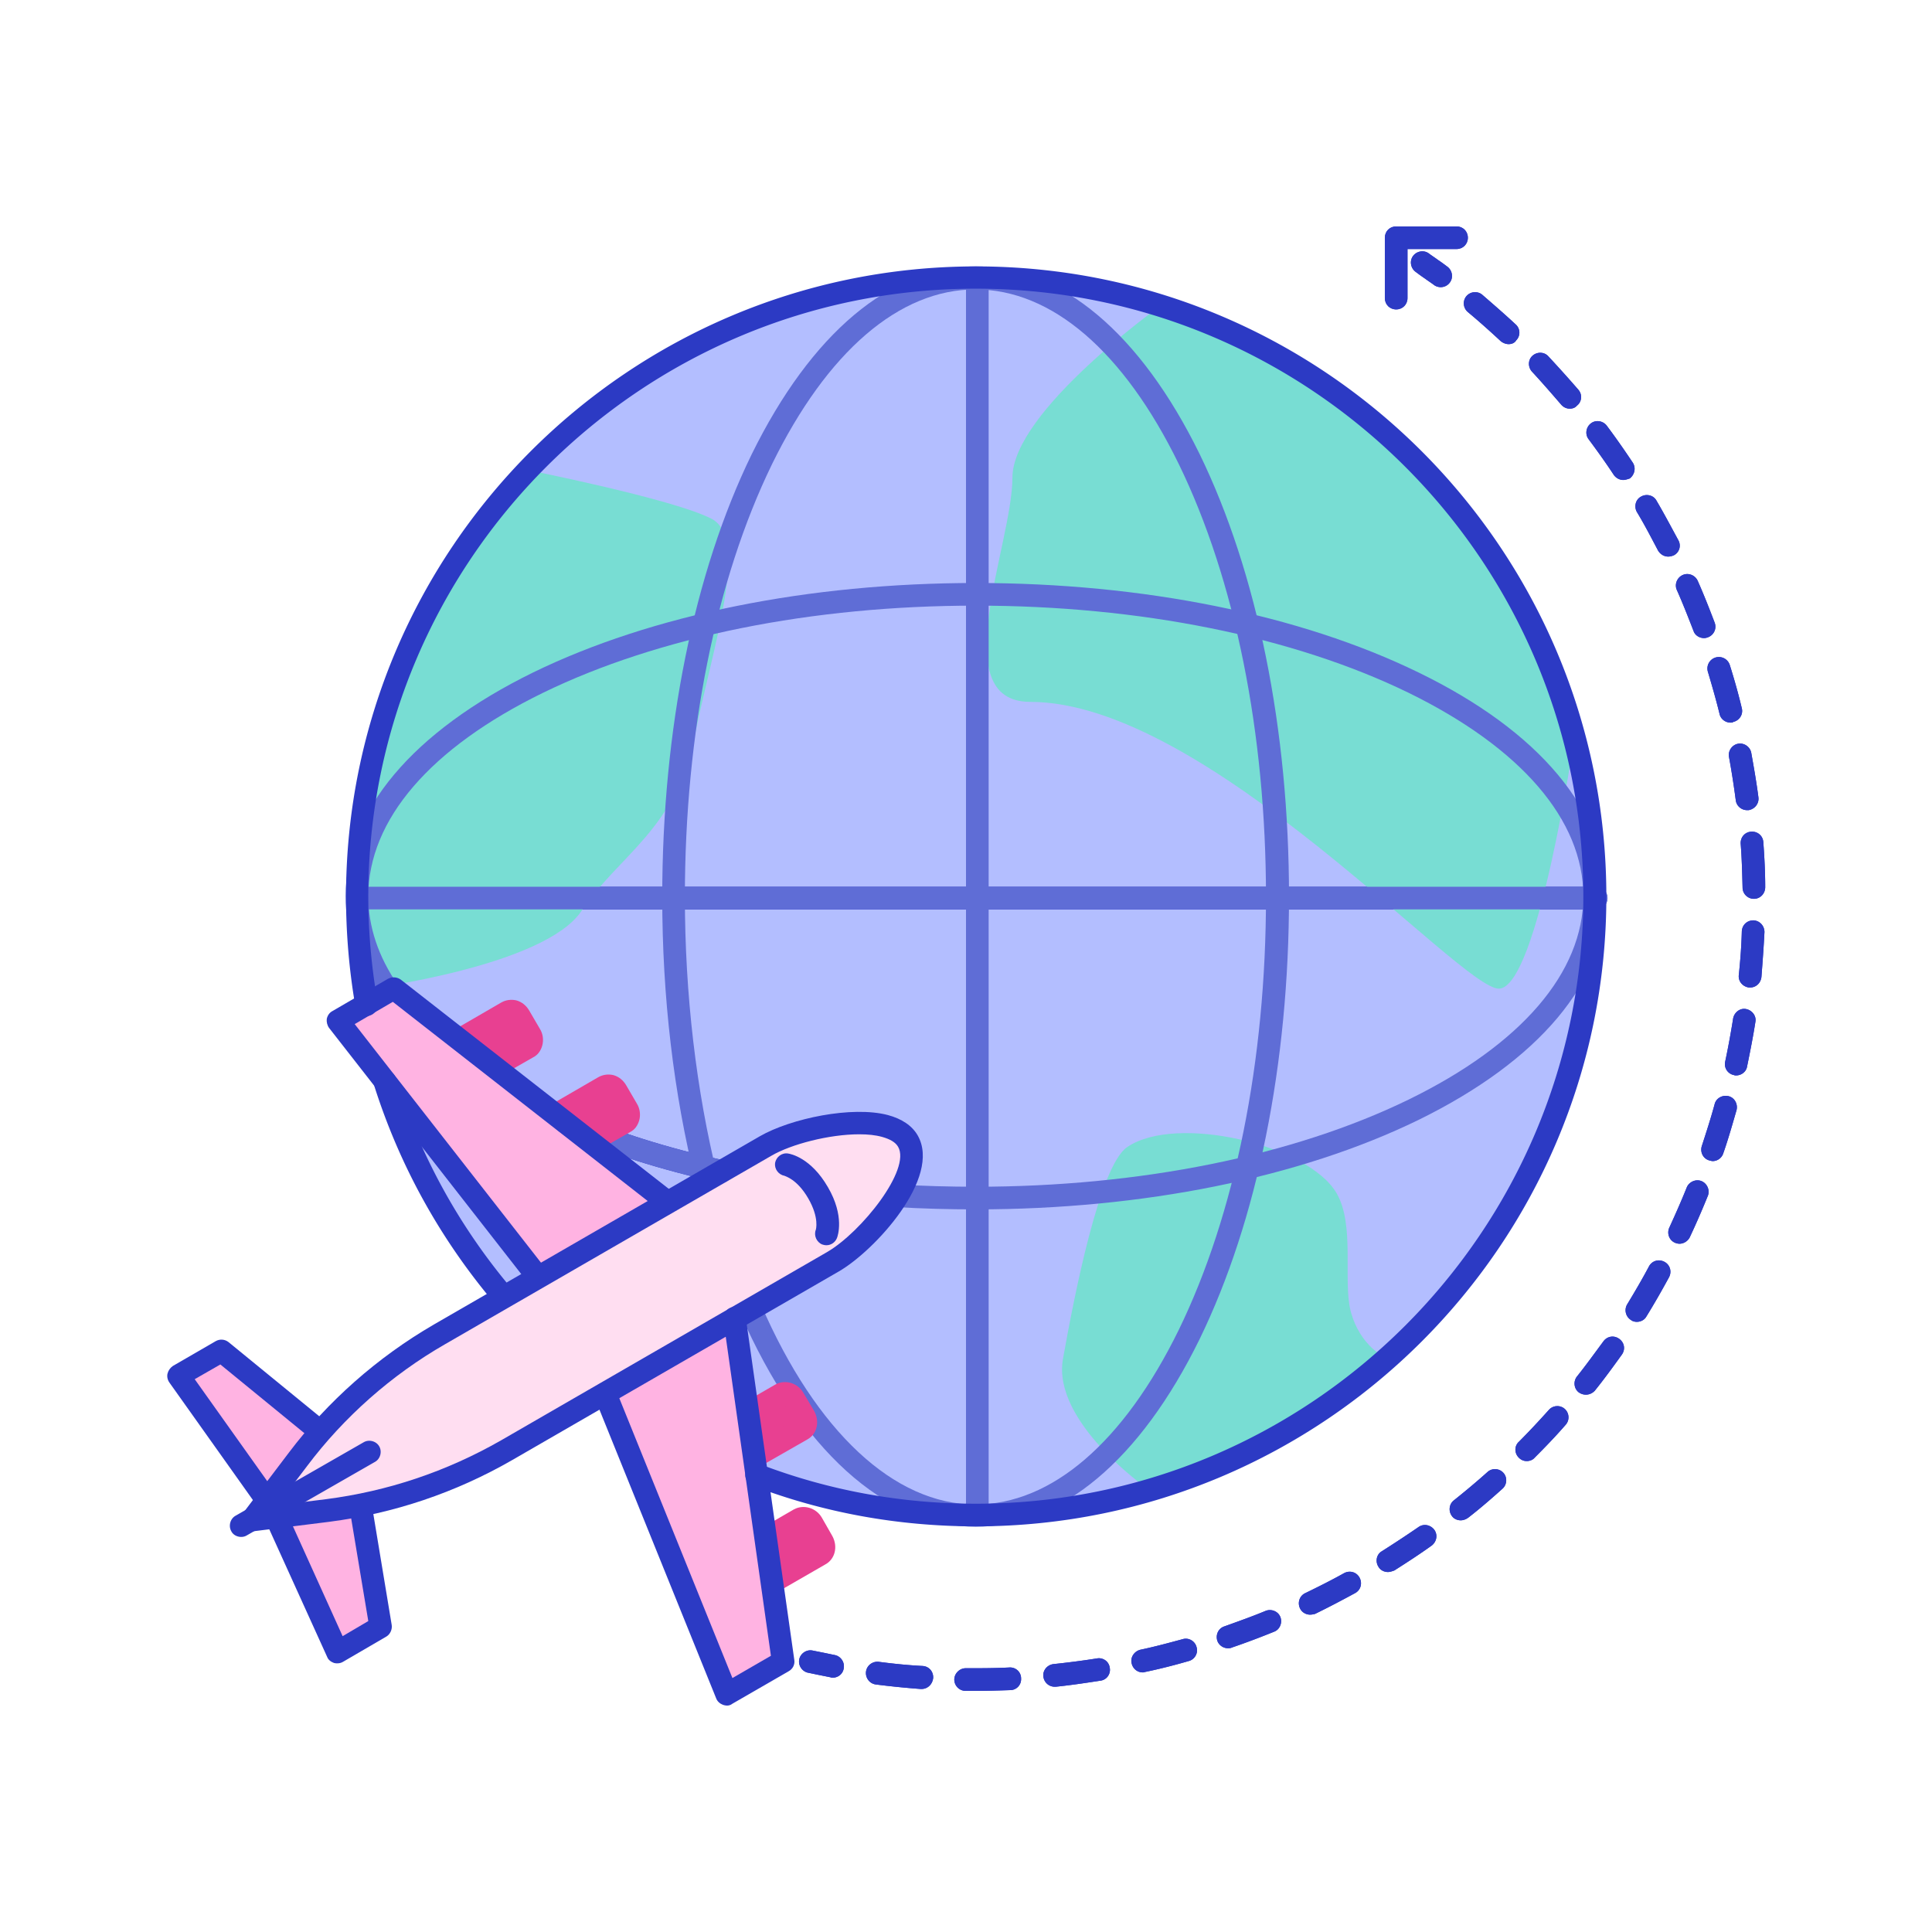 <?xml version="1.0" standalone="no"?><!DOCTYPE svg PUBLIC "-//W3C//DTD SVG 1.1//EN" "http://www.w3.org/Graphics/SVG/1.1/DTD/svg11.dtd"><svg t="1665022216247" class="icon" viewBox="0 0 1024 1024" version="1.1" xmlns="http://www.w3.org/2000/svg" p-id="12762" xmlns:xlink="http://www.w3.org/1999/xlink" width="32" height="32"><path d="M266.4 686.6c-27.8-33-49.2-71.4-62.4-113.4M255.8 676.2c-0.2-0.8-22-30-32.6-55.2-18.4-43.8-30-94-30.2-95.4-2.6-16.4-3.8-33.2-3.8-50.4 0-181.2 146.8-328 328-328s328 146.8 328 328-146.8 328-328 328c-36.8 0-72.2-6-105.2-17.2-3.8-1.2-142-97.8-145.6-99.2" fill="#B3BEFF" p-id="12763"></path><path d="M763.6 152.2c-1.2 0-2.6-0.4-3.6-1.2-1.6-1.2-3.2-2.2-4.8-3.4-1.8-1.2-3.4-2.4-5-3.6-2.6-2-3.2-5.8-1.2-8.4 2-2.6 5.8-3.2 8.4-1.2 1.6 1.2 3.2 2.2 4.8 3.4 1.8 1.2 3.4 2.4 5 3.6 2.6 2 3.2 5.8 1.2 8.4-1.2 1.6-3 2.4-4.8 2.4zM516.8 896.2h-5c-3.4 0-6-2.8-6-6s2.8-6 6-6c7.8 0 15.6 0 23.2-0.4 3.4-0.2 6.2 2.4 6.2 5.8 0.2 3.4-2.4 6.2-5.8 6.2-5.8 0.2-12.2 0.4-18.6 0.4z m-28.4-1h-0.4c-8-0.6-16-1.4-23.8-2.4-3.2-0.4-5.6-3.4-5.2-6.8 0.4-3.2 3.4-5.6 6.8-5.2 7.6 1 15.4 1.8 23.2 2.2 3.4 0.2 5.8 3 5.6 6.4-0.4 3.4-3 5.8-6.2 5.8z m70.6-1.2c-3 0-5.6-2.2-6-5.4-0.4-3.2 2-6.2 5.4-6.6 7.6-0.8 15.4-1.8 23-3 3.2-0.6 6.4 1.6 6.8 5 0.6 3.2-1.6 6.4-5 6.8-7.8 1.2-15.8 2.4-23.6 3.2h-0.6z m46.6-7.6c-2.8 0-5.2-2-5.8-4.8-0.8-3.2 1.4-6.4 4.6-7.2 7.6-1.6 15-3.6 22.4-5.6 3.2-1 6.6 1 7.4 4.2 1 3.2-1 6.6-4.2 7.4-7.6 2.2-15.4 4.2-23.2 5.8-0.4 0.2-0.8 0.2-1.2 0.2z m45.2-12.8c-2.4 0-4.8-1.6-5.6-4-1-3.2 0.6-6.6 3.8-7.6 7.2-2.6 14.6-5.2 21.8-8.2 3-1.2 6.6 0.2 7.8 3.2 1.2 3-0.2 6.6-3.2 7.8-7.4 3-14.8 5.8-22.4 8.4-0.8 0.4-1.6 0.4-2.2 0.4z m43.6-17.8c-2.2 0-4.4-1.2-5.4-3.4-1.4-3-0.2-6.6 2.8-8 7-3.4 13.8-6.8 20.6-10.6 3-1.6 6.6-0.6 8.2 2.4 1.6 3 0.6 6.6-2.4 8.2-7 3.8-14.2 7.6-21.2 11-0.8 0.2-1.8 0.4-2.6 0.4z m41.2-22.6c-2 0-4-1-5-2.8-1.8-2.8-1-6.6 1.8-8.2 6.6-4.2 13-8.4 19.4-12.8 2.8-2 6.4-1.2 8.4 1.4 2 2.8 1.2 6.4-1.4 8.4-6.4 4.6-13.2 9-19.8 13.2-1.2 0.4-2.2 0.8-3.4 0.8z m38.6-27.4c-1.8 0-3.6-0.8-4.6-2.2-2-2.6-1.6-6.4 1-8.4 6-4.8 12-9.8 17.8-15 2.4-2.2 6.2-2 8.4 0.4s2 6.2-0.4 8.4c-6 5.4-12 10.6-18.2 15.4-1.4 1-2.8 1.4-4 1.4z m35-31.4c-1.6 0-3-0.6-4.2-1.8-2.4-2.4-2.4-6.2 0-8.4 5.4-5.4 10.8-11.2 16-17 2.2-2.4 6-2.6 8.4-0.4 2.4 2.2 2.6 6 0.4 8.4-5.2 6-10.8 11.8-16.4 17.4-1 1.2-2.6 1.8-4.2 1.8z m31.4-35.2c-1.4 0-2.6-0.4-3.8-1.2-2.6-2-3-5.8-1-8.4 4.8-6 9.4-12.4 14-18.6 2-2.8 5.6-3.4 8.4-1.4 2.8 2 3.4 5.6 1.4 8.4-4.6 6.4-9.4 13-14.4 19.2-1.2 1.2-2.8 2-4.6 2z m27-38.6c-1 0-2.2-0.2-3.2-1-2.8-1.8-3.6-5.4-2-8.2 4-6.6 8-13.4 11.6-20.2 1.6-3 5.2-4 8.2-2.4 3 1.6 4 5.2 2.4 8.2-3.8 7-7.8 14-12 20.8-1 1.8-3 2.8-5 2.8z m22.6-41.4c-0.8 0-1.8-0.2-2.6-0.6-3-1.4-4.2-5-2.8-8 3.2-7 6.4-14.2 9.2-21.2 1.2-3 4.8-4.6 7.8-3.4 3 1.2 4.6 4.8 3.4 7.8-3 7.4-6.2 14.8-9.6 22-1 2-3.2 3.4-5.4 3.4z m17.6-43.8c-0.6 0-1.2-0.2-2-0.4-3.2-1-4.8-4.4-3.8-7.6 2.4-7.4 4.8-14.8 6.8-22.2 0.8-3.2 4.2-5 7.4-4.2 3.2 0.8 5 4.2 4.2 7.4-2.2 7.6-4.4 15.4-7 22.8-0.8 2.6-3.2 4.2-5.6 4.2z m12.4-45.4c-0.4 0-0.8 0-1.2-0.2-3.2-0.6-5.4-3.8-4.6-7.2 1.6-7.6 3-15.2 4.2-22.8 0.6-3.2 3.6-5.6 6.8-5 3.2 0.6 5.6 3.6 5 6.8-1.2 7.8-2.8 15.8-4.4 23.6-0.4 2.8-3 4.8-5.8 4.8z m7.4-46.6h-0.6c-3.2-0.4-5.8-3.2-5.4-6.6 0.8-7.6 1.4-15.4 1.6-23.2 0.2-3.4 2.8-5.8 6.2-5.8 3.4 0.2 5.8 3 5.8 6.2-0.4 8-1 16-1.6 23.8-0.4 3.4-3 5.6-6 5.6z m2-47c-3.2 0-6-2.6-6-6-0.2-7.8-0.4-15.6-1-23.2-0.2-3.4 2.2-6.2 5.6-6.4 3.4-0.2 6.2 2.2 6.4 5.6 0.6 8 1 16 1 23.8 0 3.4-2.6 6.2-6 6.2z m-3.6-47c-3 0-5.6-2.2-6-5.2-1-7.6-2.2-15.4-3.6-23-0.6-3.2 1.6-6.4 4.8-7 3.2-0.6 6.4 1.6 7 4.8 1.4 7.8 2.8 15.8 3.8 23.6 0.4 3.2-1.8 6.2-5.2 6.8h-0.8z m-8.8-46.4c-2.6 0-5.2-1.8-5.8-4.6-1.8-7.4-4-15-6.2-22.4a6.074 6.074 0 0 1 11.6-3.6c2.4 7.6 4.6 15.4 6.4 23 0.8 3.2-1.2 6.4-4.4 7.2-0.6 0.4-1 0.4-1.6 0.4z m-14-44.8c-2.4 0-4.8-1.4-5.6-3.8-2.8-7.2-5.6-14.4-8.8-21.6-1.4-3 0-6.6 3-8 3-1.4 6.6 0 8 3 3.2 7.2 6.2 14.8 9 22.2 1.2 3.2-0.4 6.6-3.6 7.8-0.6 0.2-1.2 0.4-2 0.4z m-19-43.2c-2.2 0-4.2-1.2-5.4-3.2-3.6-6.8-7.2-13.8-11.2-20.4-1.6-2.8-0.8-6.6 2.2-8.2 2.8-1.6 6.6-0.8 8.2 2.2 4 6.8 7.8 14 11.6 21 1.6 3 0.4 6.6-2.6 8-1 0.4-2 0.6-2.8 0.6z m-23.8-40.6c-2 0-3.8-1-5-2.6-4.2-6.4-8.8-12.8-13.4-19-2-2.6-1.4-6.4 1.2-8.4 2.6-2 6.4-1.4 8.4 1.2 4.8 6.4 9.4 13 13.8 19.6 1.8 2.8 1 6.4-1.6 8.4-1.2 0.4-2.4 0.8-3.4 0.8zM832 216.6c-1.8 0-3.4-0.8-4.6-2.2-5-5.8-10.2-11.8-15.4-17.4-2.2-2.4-2.2-6.2 0.2-8.4 2.4-2.2 6.2-2.2 8.4 0.2 5.4 5.8 10.8 11.8 16 17.8 2.2 2.6 1.8 6.4-0.8 8.4-1 1.2-2.4 1.6-3.8 1.6z m-32.4-34.2c-1.4 0-3-0.6-4.2-1.6-5.6-5.2-11.4-10.4-17.4-15.4-2.6-2.2-2.8-6-0.8-8.4 2.2-2.6 6-2.8 8.4-0.8 6 5.2 12 10.4 17.8 15.8 2.4 2.2 2.6 6 0.2 8.4-0.8 1.4-2.4 2-4 2zM441.4 889.2c-0.4 0-0.8 0-1.2-0.2l-6-1.2c-2-0.4-3.8-0.8-5.8-1.2-3.2-0.6-5.4-3.8-4.8-7 0.6-3.2 3.8-5.4 7-4.8l6 1.2c2 0.4 3.8 0.8 5.8 1.2 3.2 0.6 5.4 3.8 4.8 7-0.4 3-3 5-5.8 5z" fill="#2C3AC4" p-id="12764"></path><path d="M740 164c-3.4 0-6-2.6-6-6V126c0-3.4 2.6-6 6-6h32c3.4 0 6 2.6 6 6s-2.6 6-6 6h-26v26c0 3.4-2.6 6-6 6zM382.2 627c-0.4 0-0.8 0-1.2-0.2-30-6.6-58.2-15.4-83.8-26.6-3-1.4-4.4-4.8-3.2-7.8 1.4-3 4.8-4.4 7.8-3.2 25 10.8 52.4 19.4 81.8 25.8 3.2 0.8 5.2 4 4.6 7.2-0.8 2.8-3.2 4.8-6 4.8zM846 482H190c-3.4 0-6-2.6-6-6s2.6-6 6-6h656c3.4 0 6 2.6 6 6s-2.6 6-6 6z" fill="#2C3AC4" p-id="12765"></path><path d="M615.2 162s-78.6 56-78.6 91.2S500.4 372 546 372c93.8 0 227.8 152 248.4 152 20.6 0 40-132.8 40-132.8s-32.6-94.8-80.6-143.4S615.2 162 615.2 162zM735.2 720s-14.4-5.8-19.4-25.4c-4-16.4 2.4-45.4-7.4-62.2-14.8-25.6-85-42.2-111-24.4-14.6 10-28 78.6-34 112.2s45 69 45 69 29.8-9.6 62.6-26.2c34.4-17.8 64.2-43 64.2-43zM277 248.6s80 15.8 100.2 26.4 0.6 67.6-9.2 116c-9.8 48.6-40.2 62.4-59.8 91.8C288.8 512 195.8 524 195.8 524s-13.8-81.6 8.4-146.8 72.8-128.6 72.8-128.6z" fill="#78DDD3" p-id="12766"></path><path d="M517.2 641c-14.4 0-28.4-0.4-42.2-1.2-3.4-0.2-5.8-3-5.6-6.4 0.2-3.4 3-5.8 6.4-5.6 13.4 0.8 27.4 1.2 41.4 1.2 86.8 0 168.2-16.4 229.4-46.2 59.8-29.2 92.6-67.4 92.6-107.8s-33-78.6-92.6-107.8c-61.2-29.8-142.6-46.2-229.4-46.2-86.8 0-168.2 16.4-229.4 46.2-59.8 29.2-92.6 67.4-92.6 107.8 0 16 5.2 32 15.8 47.2 1.8 2.8 1.2 6.4-1.6 8.4-2.8 1.8-6.4 1.2-8.4-1.6-11.8-17.4-17.8-35.4-17.8-54 0-45.2 35.4-87.2 99.4-118.6 62.8-30.6 146-47.4 234.6-47.4s171.8 16.8 234.6 47.4c64.2 31.2 99.4 73.4 99.4 118.6 0 45.2-35.4 87.2-99.4 118.6-62.8 30.6-146 47.4-234.6 47.4z" fill="#5F6DD6" p-id="12767"></path><path d="M517.2 809.2c-48 0-93.4-41.2-124.8-113-1.4-3 0-6.6 3.2-7.8 3-1.4 6.6 0 7.8 3.2 29.2 67.2 70.6 105.8 113.6 105.8 40.4 0 78.6-33 107.8-92.6 29.8-61.2 46.2-142.6 46.2-229.4s-16.4-168.2-46.2-229.4c-29.2-59.8-67.4-92.6-107.8-92.6-40.4 0-78.6 33-107.8 92.6-29.8 61.2-46.2 142.6-46.2 229.4 0 51.4 6 102.8 17.4 148.6 0.8 3.2-1.2 6.4-4.4 7.2-3.2 0.8-6.4-1.2-7.2-4.4-11.8-47.4-17.8-98.4-17.8-151.4 0-88.6 16.8-171.8 47.4-234.6C430 176.6 472 141.2 517.2 141.2s87.2 35.4 118.6 99.4c30.6 62.8 47.4 146 47.4 234.6s-16.8 171.8-47.4 234.6c-31.4 64-73.4 99.4-118.6 99.4z" fill="#5F6DD6" p-id="12768"></path><path d="M518 808.4c-3.4 0-6-2.6-6-6V148c0-3.4 2.6-6 6-6s6 2.6 6 6v654.4c0 3.4-2.6 6-6 6z" fill="#5F6DD6" p-id="12769"></path><path d="M416.8 617.4s9 1.4 16.8 14.8c7.8 13.4 4.4 21.8 4.4 21.8" fill="#FFDEF1" p-id="12770"></path><path d="M191.2 798.2l10.6 64-23 13.4-32.2-71M167.8 757.4l-50.4-41.2-22.8 13.2 45.2 63.6" fill="#FFB3E2" p-id="12771"></path><path d="M173.6 800.6l-40 5L158 773.4c20-26.6 45.6-49.2 75-66.2l172.8-99.8c19-11 65.6-19.6 75.4-2.6 9.8 17-20.8 53-39.8 64l-172.8 99.8c-29.6 17-62 27.8-95 32z" fill="#FFDEF1" p-id="12772"></path><path d="M389.2 698.8l25.8 182-29.8 17.2-64.2-158.8" fill="#FFB3E2" p-id="12773"></path><path d="M353.8 637.2L208.8 524l-29.6 17.2 105.4 135" fill="#FFB3E2" p-id="12774"></path><path d="M846 482H190c-3.4 0-6-2.6-6-6s2.6-6 6-6h656c3.4 0 6 2.6 6 6s-2.6 6-6 6z" fill="#5F6DD6" p-id="12775"></path><path d="M438 660c-0.8 0-1.6-0.2-2.2-0.4-3-1.2-4.6-4.8-3.4-7.8 0 0 2-6.2-4-16.6-6-10.4-12.4-11.8-12.6-12-3.2-0.6-5.4-3.6-5-6.8 0.6-3.2 3.6-5.6 7-5 1.2 0.2 12 2.2 21 17.8 9 15.4 5.2 26 4.8 27-1 2.4-3.2 3.8-5.6 3.8zM178.8 881.6c-0.6 0-1.2 0-1.8-0.2-1.6-0.6-3-1.6-3.6-3.2l-32.2-71c-1.4-3 0-6.6 3-8 3-1.4 6.6 0 8 3l29.4 65 13.6-8-10-60c-0.6-3.2 1.6-6.4 5-7 3.2-0.6 6.4 1.6 6.8 5l10.6 64c0.4 2.4-0.8 5-2.8 6.2l-23 13.4c-1 0.6-2 0.8-3 0.8zM139.8 799c-1.8 0-3.8-0.8-4.8-2.6l-45.2-63.6c-1-1.4-1.4-3.2-1-4.8 0.4-1.6 1.4-3 2.8-4l22.8-13.2c2.2-1.2 4.8-1 6.8 0.6l50.4 41.2c2.6 2 3 5.8 0.8 8.4-2 2.6-5.8 3-8.4 0.8l-47.2-38.6-13.6 7.8 41.4 58.2c2 2.8 1.2 6.4-1.4 8.4-1 1-2.2 1.4-3.4 1.4z" fill="#2C3AC4" p-id="12776"></path><path d="M127.8 814.6c-2 0-4.2-1-5.2-3-1.6-2.8-0.6-6.6 2.2-8.2l68-39c2.8-1.6 6.6-0.6 8.2 2.2 1.6 2.8 0.6 6.6-2.2 8.2l-68 39c-1 0.6-2 0.8-3 0.8zM266.4 692.6c-1.8 0-3.4-0.8-4.6-2.2-28.8-34.2-50.2-73-63.6-115.4a6.074 6.074 0 0 1 11.6-3.6c12.8 40.8 33.4 78.4 61.2 111.4 2.2 2.6 1.8 6.4-0.8 8.4-1 1-2.4 1.4-3.8 1.4zM517.2 809c-41 0-80.8-7.2-118.4-21.6-3-1.2-4.6-4.6-3.4-7.8 1.2-3 4.6-4.6 7.8-3.4 36.2 13.8 74.6 20.8 114 20.8 177.6 0 322-144.4 322-322s-144.4-322-322-322-322 144.4-322 322c0 18.4 1.6 37.4 5 56.4 0.6 3.2-1.6 6.4-4.8 7-3.2 0.6-6.4-1.6-7-4.8-3.4-19.6-5-39.2-5-58.4 0-184.2 149.8-334 334-334s334 149.8 334 334-150 333.8-334.2 333.8zM763.6 152.2c-1.2 0-2.6-0.4-3.6-1.2-1.6-1.2-3.2-2.2-4.8-3.4-1.8-1.2-3.4-2.4-5-3.6-2.6-2-3.2-5.8-1.2-8.4 2-2.6 5.8-3.2 8.4-1.2 1.6 1.2 3.2 2.2 4.8 3.4 1.8 1.2 3.4 2.4 5 3.6 2.6 2 3.2 5.8 1.2 8.4-1.2 1.6-3 2.4-4.8 2.4zM516.8 896.2h-5c-3.4 0-6-2.8-6-6s2.8-6 6-6c7.8 0 15.6 0 23.2-0.4 3.4-0.2 6.2 2.4 6.2 5.8 0.2 3.4-2.4 6.2-5.8 6.2-5.8 0.2-12.2 0.4-18.6 0.4z m-28.4-1h-0.4c-8-0.6-16-1.4-23.8-2.4-3.2-0.4-5.6-3.4-5.2-6.8 0.4-3.2 3.4-5.6 6.8-5.2 7.6 1 15.4 1.8 23.2 2.2 3.4 0.2 5.8 3 5.6 6.4-0.4 3.4-3 5.8-6.2 5.8z m70.6-1.2c-3 0-5.6-2.2-6-5.4-0.4-3.2 2-6.2 5.4-6.6 7.6-0.8 15.4-1.8 23-3 3.2-0.6 6.4 1.6 6.8 5 0.6 3.2-1.6 6.4-5 6.8-7.8 1.2-15.8 2.4-23.6 3.2h-0.6z m46.6-7.6c-2.8 0-5.2-2-5.8-4.8-0.8-3.2 1.4-6.4 4.6-7.2 7.6-1.6 15-3.6 22.4-5.6 3.2-1 6.6 1 7.4 4.2 1 3.2-1 6.6-4.2 7.4-7.6 2.2-15.4 4.2-23.2 5.8-0.4 0.2-0.8 0.2-1.2 0.2z m45.2-12.8c-2.4 0-4.8-1.6-5.6-4-1-3.2 0.6-6.6 3.8-7.6 7.2-2.6 14.6-5.2 21.8-8.2 3-1.2 6.6 0.2 7.8 3.2 1.2 3-0.2 6.6-3.2 7.8-7.4 3-14.8 5.8-22.4 8.4-0.8 0.4-1.6 0.4-2.2 0.4z m43.6-17.8c-2.2 0-4.4-1.2-5.4-3.4-1.4-3-0.2-6.6 2.8-8 7-3.4 13.8-6.8 20.6-10.6 3-1.6 6.6-0.6 8.2 2.4 1.6 3 0.6 6.6-2.4 8.2-7 3.8-14.2 7.6-21.2 11-0.8 0.2-1.8 0.4-2.6 0.4z m41.2-22.6c-2 0-4-1-5-2.8-1.8-2.8-1-6.6 1.8-8.2 6.6-4.2 13-8.4 19.4-12.8 2.8-2 6.4-1.2 8.4 1.4 2 2.8 1.2 6.4-1.4 8.4-6.4 4.6-13.2 9-19.8 13.2-1.2 0.4-2.2 0.8-3.4 0.8z m38.6-27.4c-1.8 0-3.6-0.8-4.6-2.2-2-2.6-1.6-6.4 1-8.4 6-4.8 12-9.8 17.8-15 2.4-2.2 6.2-2 8.4 0.4s2 6.2-0.4 8.4c-6 5.4-12 10.6-18.2 15.4-1.4 1-2.8 1.4-4 1.4z m35-31.4c-1.6 0-3-0.6-4.2-1.8-2.4-2.4-2.4-6.2 0-8.4 5.4-5.4 10.8-11.2 16-17 2.2-2.4 6-2.6 8.4-0.4 2.4 2.2 2.6 6 0.4 8.4-5.2 6-10.8 11.8-16.4 17.4-1 1.2-2.6 1.8-4.2 1.8z m31.4-35.2c-1.4 0-2.6-0.4-3.8-1.2-2.6-2-3-5.8-1-8.4 4.8-6 9.4-12.4 14-18.6 2-2.8 5.6-3.4 8.4-1.4 2.8 2 3.4 5.6 1.4 8.4-4.6 6.4-9.4 13-14.4 19.2-1.2 1.2-2.8 2-4.6 2z m27-38.6c-1 0-2.2-0.2-3.2-1-2.8-1.8-3.6-5.4-2-8.2 4-6.6 8-13.4 11.6-20.2 1.6-3 5.2-4 8.2-2.4 3 1.6 4 5.2 2.4 8.2-3.8 7-7.8 14-12 20.8-1 1.8-3 2.8-5 2.8z m22.6-41.4c-0.8 0-1.8-0.2-2.6-0.6-3-1.4-4.2-5-2.8-8 3.2-7 6.4-14.2 9.2-21.2 1.2-3 4.8-4.6 7.8-3.4 3 1.2 4.6 4.8 3.4 7.8-3 7.4-6.2 14.8-9.6 22-1 2-3.2 3.4-5.4 3.4z m17.6-43.8c-0.6 0-1.2-0.2-2-0.4-3.2-1-4.8-4.4-3.8-7.6 2.4-7.4 4.8-14.8 6.8-22.2 0.8-3.2 4.2-5 7.4-4.2 3.2 0.8 5 4.2 4.2 7.4-2.2 7.6-4.4 15.4-7 22.8-0.8 2.6-3.2 4.2-5.6 4.2z m12.4-45.4c-0.4 0-0.8 0-1.2-0.2-3.2-0.6-5.4-3.8-4.6-7.2 1.6-7.6 3-15.2 4.2-22.8 0.6-3.2 3.6-5.6 6.8-5 3.2 0.6 5.6 3.6 5 6.8-1.2 7.8-2.8 15.8-4.4 23.6-0.4 2.8-3 4.8-5.8 4.8z m7.4-46.6h-0.6c-3.2-0.4-5.8-3.2-5.4-6.6 0.8-7.6 1.4-15.4 1.6-23.2 0.2-3.4 2.8-5.8 6.2-5.8 3.4 0.2 5.8 3 5.8 6.2-0.4 8-1 16-1.6 23.8-0.4 3.4-3 5.6-6 5.6z m2-47c-3.2 0-6-2.6-6-6-0.2-7.8-0.4-15.6-1-23.2-0.2-3.4 2.2-6.2 5.6-6.4 3.4-0.2 6.2 2.2 6.4 5.6 0.6 8 1 16 1 23.8 0 3.4-2.6 6.2-6 6.2z m-3.6-47c-3 0-5.6-2.2-6-5.2-1-7.6-2.2-15.4-3.6-23-0.6-3.2 1.6-6.4 4.8-7 3.2-0.6 6.4 1.6 7 4.8 1.4 7.8 2.8 15.8 3.8 23.6 0.4 3.2-1.8 6.2-5.2 6.8h-0.8z m-8.8-46.4c-2.6 0-5.2-1.8-5.8-4.6-1.8-7.4-4-15-6.2-22.4a6.074 6.074 0 0 1 11.6-3.6c2.4 7.6 4.6 15.4 6.4 23 0.8 3.2-1.2 6.4-4.4 7.2-0.6 0.4-1 0.4-1.6 0.4z m-14-44.8c-2.4 0-4.8-1.4-5.6-3.8-2.8-7.2-5.6-14.4-8.8-21.6-1.4-3 0-6.6 3-8 3-1.4 6.6 0 8 3 3.2 7.2 6.2 14.8 9 22.2 1.2 3.2-0.4 6.6-3.6 7.8-0.6 0.2-1.2 0.4-2 0.4z m-19-43.2c-2.2 0-4.2-1.2-5.4-3.2-3.6-6.8-7.2-13.8-11.2-20.4-1.6-2.8-0.8-6.6 2.2-8.2 2.8-1.6 6.6-0.8 8.2 2.2 4 6.8 7.8 14 11.6 21 1.6 3 0.4 6.6-2.6 8-1 0.4-2 0.6-2.8 0.6z m-23.8-40.6c-2 0-3.8-1-5-2.6-4.2-6.4-8.8-12.8-13.4-19-2-2.6-1.4-6.4 1.2-8.4 2.6-2 6.4-1.4 8.4 1.2 4.8 6.4 9.4 13 13.8 19.6 1.8 2.8 1 6.4-1.6 8.4-1.2 0.4-2.4 0.8-3.4 0.8zM832 216.6c-1.8 0-3.4-0.8-4.6-2.2-5-5.8-10.2-11.8-15.4-17.4-2.2-2.4-2.2-6.2 0.2-8.4 2.4-2.2 6.2-2.2 8.4 0.2 5.4 5.8 10.8 11.8 16 17.8 2.2 2.6 1.8 6.4-0.8 8.4-1 1.2-2.4 1.6-3.8 1.6z m-32.4-34.2c-1.4 0-3-0.6-4.2-1.6-5.6-5.2-11.4-10.4-17.4-15.4-2.6-2.2-2.8-6-0.8-8.4 2.2-2.6 6-2.8 8.4-0.8 6 5.2 12 10.4 17.8 15.8 2.4 2.2 2.6 6 0.2 8.4-0.8 1.4-2.4 2-4 2zM441.4 889.2c-0.4 0-0.8 0-1.2-0.2l-6-1.2c-2-0.4-3.8-0.8-5.8-1.2-3.2-0.6-5.4-3.8-4.8-7 0.6-3.2 3.8-5.4 7-4.8l6 1.2c2 0.4 3.8 0.8 5.8 1.2 3.2 0.6 5.4 3.8 4.8 7-0.4 3-3 5-5.8 5z" fill="#2C3AC4" p-id="12777"></path><path d="M740 164c-3.4 0-6-2.6-6-6V126c0-3.4 2.6-6 6-6h32c3.4 0 6 2.6 6 6s-2.6 6-6 6h-26v26c0 3.4-2.6 6-6 6z" fill="#2C3AC4" p-id="12778"></path><path d="M382.2 627c-0.4 0-0.8 0-1.2-0.2-30-6.6-58.2-15.4-83.8-26.6-3-1.4-4.4-4.8-3.2-7.8 1.4-3 4.8-4.4 7.8-3.2 25 10.8 52.4 19.4 81.8 25.8 3.2 0.8 5.2 4 4.6 7.2-0.8 2.8-3.2 4.8-6 4.8z" fill="#5F6DD6" p-id="12779"></path><path d="M133.6 811.6c-2.2 0-4.2-1.2-5.2-3-1.2-2-1-4.6 0.4-6.6l24.4-32.2C173.6 742.8 200 719.4 230 702l172.8-99.8c16.4-9.4 48.8-16.2 67.8-11.2 7.4 2 12.8 5.6 15.8 10.8 12.8 22.4-22.8 61.2-42 72.2l-172.8 99.8c-30.2 17.4-63 28.4-97.2 32.8l-40 5h-0.8z m40-11z m281.8-199.4c-15.8 0-36 5.2-46.6 11.4L236 712.4c-28.6 16.4-53.8 38.8-73.2 64.6l-15.8 20.8 25.8-3.2c32.6-4.2 63.8-14.6 92.8-31.2l172.8-99.8c18.2-10.6 44.6-43.8 37.6-55.8-1.4-2.4-4.2-4-8.4-5.2-3.6-1-7.6-1.4-12.2-1.4z" fill="#2C3AC4" p-id="12780"></path><path d="M397.4 748.6l16.6-9.6c2.2-1.2 5.2-0.2 6.6 2.2l5.6 9.6c1.4 2.6 0.8 5.6-1.4 6.8l-23.8 13.8" fill="#E84091" p-id="12781"></path><path d="M404 776.6l-6-10.4 22.6-13.2-4.8-8.2-15.4 9-6-10.4 16.6-9.6c5.2-2.8 11.8-0.8 14.8 4.4l5.8 9.8c3 5.6 1.4 12.2-3.8 15l-23.8 13.6z m17.8-24.2zM407.2 814.8l16.6-9.6c2.2-1.2 5.2-0.2 6.6 2.2l5.6 9.6c1.4 2.6 0.8 5.6-1.4 6.8l-23.8 13.8" fill="#E84091" p-id="12782"></path><path d="M413.8 842.8l-6-10.4 22.6-13.2-4.8-8.2-15.4 9-6-10.4 16.6-9.6c5.2-2.8 11.8-0.8 14.8 4.4l5.6 9.8c3 5.6 1.4 12.2-3.8 15l-23.6 13.6z m17.8-24.2z" fill="#E84091" p-id="12783"></path><path d="M314.2 604.4l16.6-9.6c2.2-1.2 2.8-4.4 1.4-6.8l-5.6-9.6c-1.4-2.6-4.4-3.6-6.6-2.2l-23.8 13.8" fill="#E84091" p-id="12784"></path><path d="M317.2 609.6l-6-10.4 15.4-9-4.8-8.2-22.6 13.2-6-10.4 23.8-13.8c2.4-1.4 5.2-1.8 8-1.2 3 0.8 5.4 2.8 7 5.6l5.6 9.6c1.6 2.6 2 6 1.2 8.8-0.8 2.8-2.4 5-4.8 6.2l-16.8 9.6z m10.6-20z" fill="#E84091" p-id="12785"></path><path d="M262.8 564.8l16.6-9.6c2.2-1.2 2.8-4.4 1.4-6.8l-5.6-9.6c-1.4-2.6-4.4-3.6-6.6-2.2l-23.8 13.8" fill="#E84091" p-id="12786"></path><path d="M265.8 570l-6-10.4 15.4-9-4.8-8.2-22.6 13.2-6-10.4 23.8-13.8c2.4-1.4 5.2-1.8 8-1.2 3 0.8 5.4 2.8 7 5.6l5.6 9.6c1.6 2.6 2 5.8 1.2 8.8-0.8 2.8-2.4 5-4.8 6.2l-16.8 9.6z m10.6-20z" fill="#E84091" p-id="12787"></path><path d="M385.2 904c-0.6 0-1.4-0.2-2-0.4-1.6-0.6-3-1.8-3.6-3.4l-64.2-158.8c-1.2-3 0.2-6.6 3.4-7.8 3-1.2 6.6 0.2 7.8 3.4l61.6 152.4 20.4-11.8-25.2-178c-0.4-3.2 1.8-6.4 5-6.8 3.2-0.4 6.4 1.8 6.8 5l25.8 182c0.4 2.4-0.8 4.8-3 6l-29.8 17.2c-1 0.8-2 1-3 1z" fill="#2C3AC4" p-id="12788"></path><path d="M284.6 682.2c-1.8 0-3.6-0.8-4.8-2.4l-105.4-135c-1-1.4-1.4-3.2-1.2-4.8 0.4-1.8 1.4-3.2 2.8-4l29.6-17.2c2.2-1.2 4.8-1 6.8 0.4l145 113.2c2.6 2 3 5.8 1 8.4-2 2.6-5.8 3-8.4 1l-141.8-110.8-20.2 11.8 101.2 129.6c2 2.6 1.6 6.4-1 8.4-1 1-2.4 1.4-3.6 1.4z" fill="#2C3AC4" p-id="12789"></path></svg>